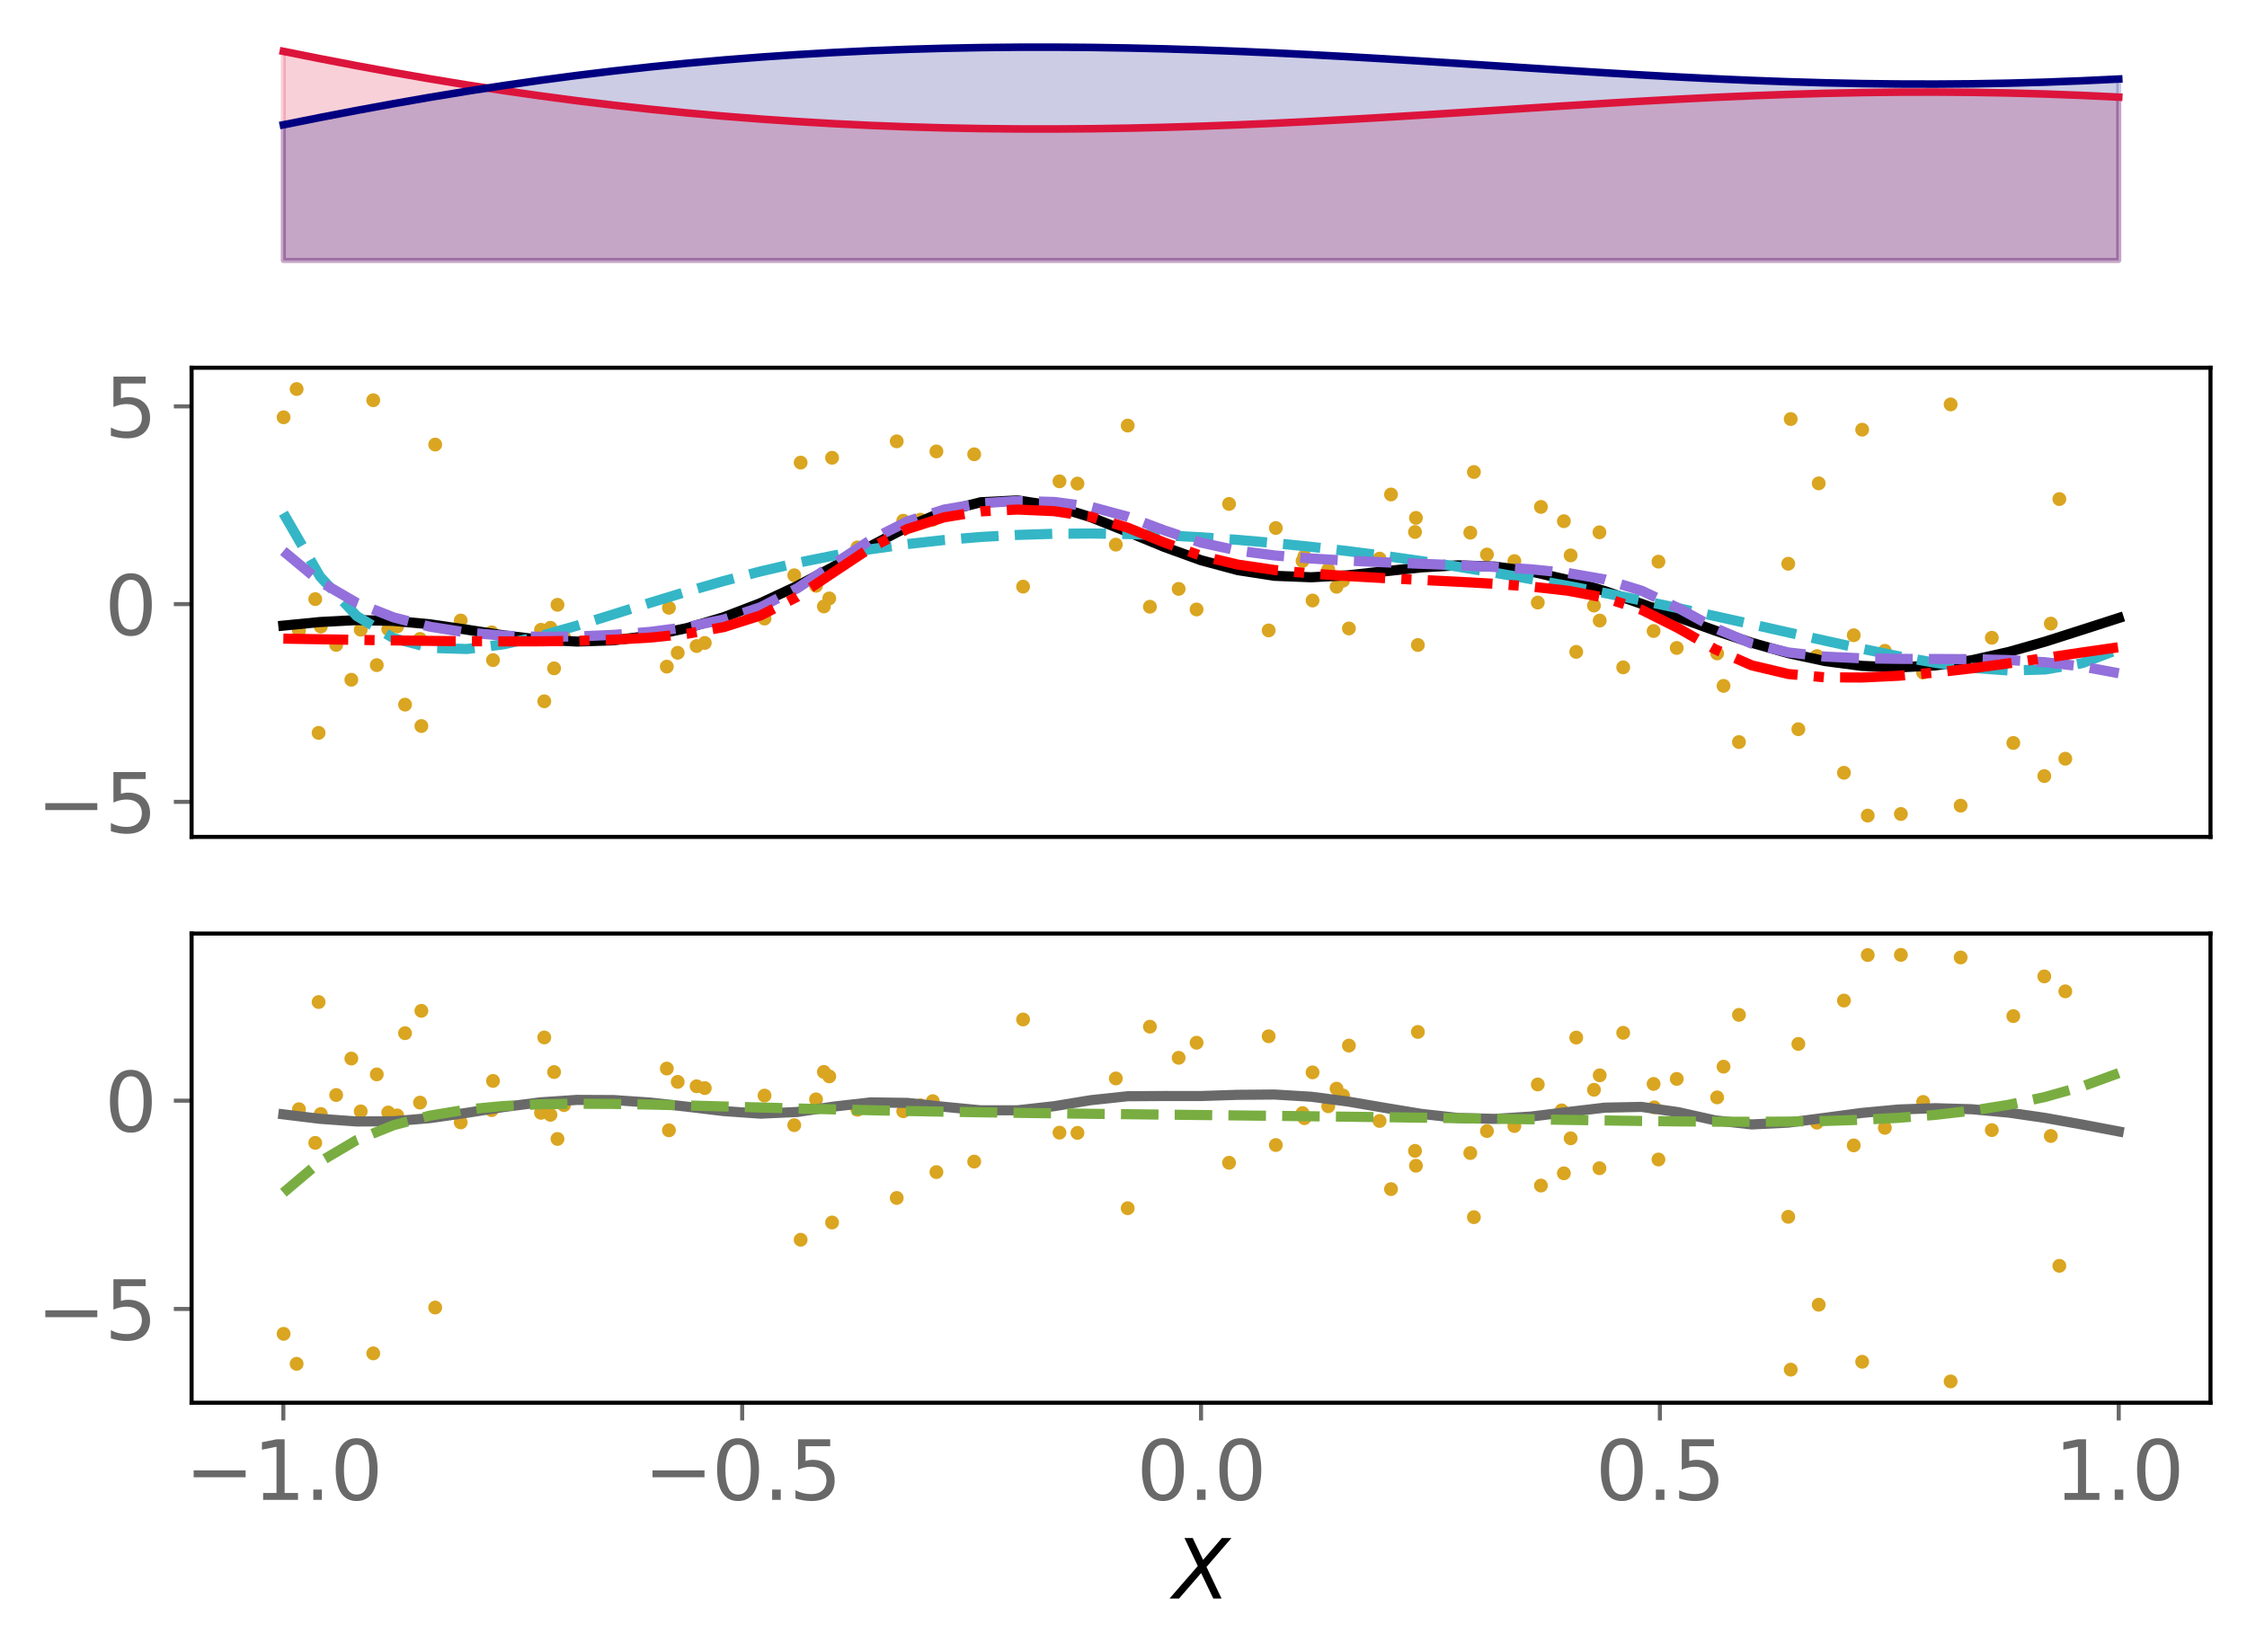 <?xml version="1.0" encoding="utf-8" standalone="no"?>
<!DOCTYPE svg PUBLIC "-//W3C//DTD SVG 1.1//EN"
  "http://www.w3.org/Graphics/SVG/1.1/DTD/svg11.dtd">
<svg xmlns:xlink="http://www.w3.org/1999/xlink" width="443.207pt" height="325.85pt" viewBox="0 0 443.207 325.85" xmlns="http://www.w3.org/2000/svg" version="1.1">
 <defs>
  <style type="text/css">*{stroke-linejoin: round; stroke-linecap: butt}</style>
 </defs>
 <g id="figure_1">
  <g id="patch_1">
   <path d="M 0 325.85 
L 443.207 325.85 
L 443.207 0 
L 0 0 
z
" style="fill: #ffffff"/>
  </g>
  <g id="axes_1">
   <g id="patch_2">
    <path d="M 37.788 53.473 
L 436.007 53.473 
L 436.007 7.2 
L 37.788 7.2 
z
" style="fill: #ffffff"/>
   </g>
   <g id="PolyCollection_1">
    <defs>
     <path id="mcdc6299fed" d="M 55.888 -274.48 
L 55.888 -315.722 
L 63.129 -314.279 
L 70.369 -312.887 
L 77.609 -311.556 
L 84.85 -310.291 
L 92.09 -309.098 
L 99.331 -307.981 
L 106.571 -306.942 
L 113.811 -305.981 
L 121.052 -305.101 
L 128.292 -304.3 
L 135.532 -303.578 
L 142.773 -302.934 
L 150.013 -302.367 
L 157.254 -301.875 
L 164.494 -301.457 
L 171.734 -301.111 
L 178.975 -300.835 
L 186.215 -300.629 
L 193.455 -300.49 
L 200.696 -300.417 
L 207.936 -300.407 
L 215.176 -300.459 
L 222.417 -300.57 
L 229.657 -300.737 
L 236.898 -300.957 
L 244.138 -301.226 
L 251.378 -301.541 
L 258.619 -301.896 
L 265.859 -302.287 
L 273.099 -302.707 
L 280.34 -303.151 
L 287.58 -303.61 
L 294.82 -304.079 
L 302.061 -304.549 
L 309.301 -305.013 
L 316.541 -305.462 
L 323.782 -305.889 
L 331.022 -306.286 
L 338.263 -306.647 
L 345.503 -306.963 
L 352.743 -307.229 
L 359.984 -307.439 
L 367.224 -307.589 
L 374.464 -307.673 
L 381.705 -307.69 
L 388.945 -307.635 
L 396.185 -307.509 
L 403.426 -307.309 
L 410.666 -307.037 
L 417.907 -306.694 
L 417.907 -274.48 
L 417.907 -274.48 
L 410.666 -274.48 
L 403.426 -274.48 
L 396.185 -274.48 
L 388.945 -274.48 
L 381.705 -274.48 
L 374.464 -274.48 
L 367.224 -274.48 
L 359.984 -274.48 
L 352.743 -274.48 
L 345.503 -274.48 
L 338.263 -274.48 
L 331.022 -274.48 
L 323.782 -274.48 
L 316.541 -274.48 
L 309.301 -274.48 
L 302.061 -274.48 
L 294.82 -274.48 
L 287.58 -274.48 
L 280.34 -274.48 
L 273.099 -274.48 
L 265.859 -274.48 
L 258.619 -274.48 
L 251.378 -274.48 
L 244.138 -274.48 
L 236.898 -274.48 
L 229.657 -274.48 
L 222.417 -274.48 
L 215.176 -274.48 
L 207.936 -274.48 
L 200.696 -274.48 
L 193.455 -274.48 
L 186.215 -274.48 
L 178.975 -274.48 
L 171.734 -274.48 
L 164.494 -274.48 
L 157.254 -274.48 
L 150.013 -274.48 
L 142.773 -274.48 
L 135.532 -274.48 
L 128.292 -274.48 
L 121.052 -274.48 
L 113.811 -274.48 
L 106.571 -274.48 
L 99.331 -274.48 
L 92.09 -274.48 
L 84.85 -274.48 
L 77.609 -274.48 
L 70.369 -274.48 
L 63.129 -274.48 
L 55.888 -274.48 
z
" style="stroke: #dc143c; stroke-opacity: 0.2"/>
    </defs>
    <g clip-path="url(#p3c97f013e6)">
     <use xlink:href="#mcdc6299fed" x="0" y="325.85" style="fill: #dc143c; fill-opacity: 0.2; stroke: #dc143c; stroke-opacity: 0.2"/>
    </g>
   </g>
   <g id="PolyCollection_2">
    <defs>
     <path id="m542c5e9a3f" d="M 55.888 -274.48 
L 55.888 -301.232 
L 63.129 -302.675 
L 70.369 -304.067 
L 77.609 -305.398 
L 84.85 -306.663 
L 92.09 -307.855 
L 99.331 -308.973 
L 106.571 -310.012 
L 113.811 -310.973 
L 121.052 -311.853 
L 128.292 -312.654 
L 135.532 -313.376 
L 142.773 -314.02 
L 150.013 -314.587 
L 157.254 -315.079 
L 164.494 -315.497 
L 171.734 -315.843 
L 178.975 -316.119 
L 186.215 -316.325 
L 193.455 -316.464 
L 200.696 -316.537 
L 207.936 -316.547 
L 215.176 -316.495 
L 222.417 -316.384 
L 229.657 -316.217 
L 236.898 -315.997 
L 244.138 -315.728 
L 251.378 -315.413 
L 258.619 -315.058 
L 265.859 -314.667 
L 273.099 -314.247 
L 280.34 -313.803 
L 287.58 -313.344 
L 294.82 -312.875 
L 302.061 -312.405 
L 309.301 -311.941 
L 316.541 -311.492 
L 323.782 -311.065 
L 331.022 -310.668 
L 338.263 -310.307 
L 345.503 -309.991 
L 352.743 -309.725 
L 359.984 -309.515 
L 367.224 -309.365 
L 374.464 -309.281 
L 381.705 -309.264 
L 388.945 -309.319 
L 396.185 -309.445 
L 403.426 -309.645 
L 410.666 -309.917 
L 417.907 -310.26 
L 417.907 -274.48 
L 417.907 -274.48 
L 410.666 -274.48 
L 403.426 -274.48 
L 396.185 -274.48 
L 388.945 -274.48 
L 381.705 -274.48 
L 374.464 -274.48 
L 367.224 -274.48 
L 359.984 -274.48 
L 352.743 -274.48 
L 345.503 -274.48 
L 338.263 -274.48 
L 331.022 -274.48 
L 323.782 -274.48 
L 316.541 -274.48 
L 309.301 -274.48 
L 302.061 -274.48 
L 294.82 -274.48 
L 287.58 -274.48 
L 280.34 -274.48 
L 273.099 -274.48 
L 265.859 -274.48 
L 258.619 -274.48 
L 251.378 -274.48 
L 244.138 -274.48 
L 236.898 -274.48 
L 229.657 -274.48 
L 222.417 -274.48 
L 215.176 -274.48 
L 207.936 -274.48 
L 200.696 -274.48 
L 193.455 -274.48 
L 186.215 -274.48 
L 178.975 -274.48 
L 171.734 -274.48 
L 164.494 -274.48 
L 157.254 -274.48 
L 150.013 -274.48 
L 142.773 -274.48 
L 135.532 -274.48 
L 128.292 -274.48 
L 121.052 -274.48 
L 113.811 -274.48 
L 106.571 -274.48 
L 99.331 -274.48 
L 92.09 -274.48 
L 84.85 -274.48 
L 77.609 -274.48 
L 70.369 -274.48 
L 63.129 -274.48 
L 55.888 -274.48 
z
" style="stroke: #000080; stroke-opacity: 0.2"/>
    </defs>
    <g clip-path="url(#p3c97f013e6)">
     <use xlink:href="#m542c5e9a3f" x="0" y="325.85" style="fill: #000080; fill-opacity: 0.2; stroke: #000080; stroke-opacity: 0.2"/>
    </g>
   </g>
   <g id="matplotlib.axis_1"/>
   <g id="matplotlib.axis_2"/>
   <g id="line2d_1">
    <path d="M 55.888 10.128 
L 63.129 11.571 
L 70.369 12.963 
L 77.609 14.294 
L 84.85 15.559 
L 92.09 16.752 
L 99.331 17.869 
L 106.571 18.908 
L 113.811 19.869 
L 121.052 20.749 
L 128.292 21.55 
L 135.532 22.272 
L 142.773 22.916 
L 150.013 23.483 
L 157.254 23.975 
L 164.494 24.393 
L 171.734 24.739 
L 178.975 25.015 
L 186.215 25.221 
L 193.455 25.36 
L 200.696 25.433 
L 207.936 25.443 
L 215.176 25.391 
L 222.417 25.28 
L 229.657 25.113 
L 236.898 24.893 
L 244.138 24.624 
L 251.378 24.309 
L 258.619 23.954 
L 265.859 23.563 
L 273.099 23.143 
L 280.34 22.699 
L 287.58 22.24 
L 294.82 21.771 
L 302.061 21.301 
L 309.301 20.837 
L 316.541 20.388 
L 323.782 19.961 
L 331.022 19.564 
L 338.263 19.203 
L 345.503 18.887 
L 352.743 18.621 
L 359.984 18.411 
L 367.224 18.261 
L 374.464 18.177 
L 381.705 18.16 
L 388.945 18.215 
L 396.185 18.341 
L 403.426 18.541 
L 410.666 18.813 
L 417.907 19.156 
" clip-path="url(#p3c97f013e6)" style="fill: none; stroke: #dc143c; stroke-width: 1.5; stroke-linecap: square"/>
   </g>
   <g id="line2d_2">
    <path d="M 55.888 24.618 
L 63.129 23.175 
L 70.369 21.783 
L 77.609 20.452 
L 84.85 19.187 
L 92.09 17.995 
L 99.331 16.877 
L 106.571 15.838 
L 113.811 14.877 
L 121.052 13.997 
L 128.292 13.196 
L 135.532 12.474 
L 142.773 11.83 
L 150.013 11.263 
L 157.254 10.771 
L 164.494 10.353 
L 171.734 10.007 
L 178.975 9.731 
L 186.215 9.525 
L 193.455 9.386 
L 200.696 9.313 
L 207.936 9.303 
L 215.176 9.355 
L 222.417 9.466 
L 229.657 9.633 
L 236.898 9.853 
L 244.138 10.122 
L 251.378 10.437 
L 258.619 10.792 
L 265.859 11.183 
L 273.099 11.603 
L 280.34 12.047 
L 287.58 12.506 
L 294.82 12.975 
L 302.061 13.445 
L 309.301 13.909 
L 316.541 14.358 
L 323.782 14.785 
L 331.022 15.182 
L 338.263 15.543 
L 345.503 15.859 
L 352.743 16.125 
L 359.984 16.335 
L 367.224 16.485 
L 374.464 16.569 
L 381.705 16.586 
L 388.945 16.531 
L 396.185 16.405 
L 403.426 16.205 
L 410.666 15.933 
L 417.907 15.59 
" clip-path="url(#p3c97f013e6)" style="fill: none; stroke: #000080; stroke-width: 1.5; stroke-linecap: square"/>
   </g>
  </g>
  <g id="axes_2">
   <g id="patch_3">
    <path d="M 37.788 165.076 
L 436.007 165.076 
L 436.007 72.531 
L 37.788 72.531 
z
" style="fill: #ffffff"/>
   </g>
   <g id="PathCollection_1">
    <defs>
     <path id="mf9b97e8f94" d="M 0 0.866 
C 0.23 0.866 0.45 0.775 0.612 0.612 
C 0.775 0.45 0.866 0.23 0.866 0 
C 0.866 -0.23 0.775 -0.45 0.612 -0.612 
C 0.45 -0.775 0.23 -0.866 0 -0.866 
C -0.23 -0.866 -0.45 -0.775 -0.612 -0.612 
C -0.775 -0.45 -0.866 -0.23 -0.866 0 
C -0.866 0.23 -0.775 0.45 -0.612 0.612 
C -0.45 0.775 -0.23 0.866 0 0.866 
z
" style="stroke: #daa520"/>
    </defs>
    <g clip-path="url(#pc9b7bc683c)">
     <use xlink:href="#mf9b97e8f94" x="139.018" y="126.814" style="fill: #daa520; stroke: #daa520"/>
     <use xlink:href="#mf9b97e8f94" x="386.724" y="158.911" style="fill: #daa520; stroke: #daa520"/>
     <use xlink:href="#mf9b97e8f94" x="108.574" y="123.827" style="fill: #daa520; stroke: #daa520"/>
     <use xlink:href="#mf9b97e8f94" x="358.732" y="95.337" style="fill: #daa520; stroke: #daa520"/>
     <use xlink:href="#mf9b97e8f94" x="397.114" y="146.542" style="fill: #daa520; stroke: #daa520"/>
     <use xlink:href="#mf9b97e8f94" x="371.777" y="128.367" style="fill: #daa520; stroke: #daa520"/>
     <use xlink:href="#mf9b97e8f94" x="343" y="146.364" style="fill: #daa520; stroke: #daa520"/>
     <use xlink:href="#mf9b97e8f94" x="106.704" y="124.222" style="fill: #daa520; stroke: #daa520"/>
     <use xlink:href="#mf9b97e8f94" x="208.976" y="94.94" style="fill: #daa520; stroke: #daa520"/>
     <use xlink:href="#mf9b97e8f94" x="201.797" y="115.709" style="fill: #daa520; stroke: #daa520"/>
     <use xlink:href="#mf9b97e8f94" x="109.96" y="119.293" style="fill: #daa520; stroke: #daa520"/>
     <use xlink:href="#mf9b97e8f94" x="339.956" y="135.283" style="fill: #daa520; stroke: #daa520"/>
     <use xlink:href="#mf9b97e8f94" x="55.938" y="82.306" style="fill: #daa520; stroke: #daa520"/>
     <use xlink:href="#mf9b97e8f94" x="212.523" y="95.383" style="fill: #daa520; stroke: #daa520"/>
     <use xlink:href="#mf9b97e8f94" x="403.224" y="153.075" style="fill: #daa520; stroke: #daa520"/>
     <use xlink:href="#mf9b97e8f94" x="164.119" y="90.293" style="fill: #daa520; stroke: #daa520"/>
     <use xlink:href="#mf9b97e8f94" x="279.102" y="104.928" style="fill: #daa520; stroke: #daa520"/>
     <use xlink:href="#mf9b97e8f94" x="111.24" y="125.606" style="fill: #daa520; stroke: #daa520"/>
     <use xlink:href="#mf9b97e8f94" x="181.559" y="102.499" style="fill: #daa520; stroke: #daa520"/>
     <use xlink:href="#mf9b97e8f94" x="309.801" y="109.545" style="fill: #daa520; stroke: #daa520"/>
     <use xlink:href="#mf9b97e8f94" x="293.293" y="109.373" style="fill: #daa520; stroke: #daa520"/>
     <use xlink:href="#mf9b97e8f94" x="303.938" y="99.983" style="fill: #daa520; stroke: #daa520"/>
     <use xlink:href="#mf9b97e8f94" x="274.364" y="97.532" style="fill: #daa520; stroke: #daa520"/>
     <use xlink:href="#mf9b97e8f94" x="76.575" y="124.085" style="fill: #daa520; stroke: #daa520"/>
     <use xlink:href="#mf9b97e8f94" x="85.842" y="87.686" style="fill: #daa520; stroke: #daa520"/>
     <use xlink:href="#mf9b97e8f94" x="353.209" y="82.655" style="fill: #daa520; stroke: #daa520"/>
     <use xlink:href="#mf9b97e8f94" x="226.817" y="119.676" style="fill: #daa520; stroke: #daa520"/>
     <use xlink:href="#mf9b97e8f94" x="63.279" y="123.591" style="fill: #daa520; stroke: #daa520"/>
     <use xlink:href="#mf9b97e8f94" x="242.425" y="99.397" style="fill: #daa520; stroke: #daa520"/>
     <use xlink:href="#mf9b97e8f94" x="58.51" y="76.737" style="fill: #daa520; stroke: #daa520"/>
     <use xlink:href="#mf9b97e8f94" x="327.119" y="110.78" style="fill: #daa520; stroke: #daa520"/>
     <use xlink:href="#mf9b97e8f94" x="79.893" y="138.983" style="fill: #daa520; stroke: #daa520"/>
     <use xlink:href="#mf9b97e8f94" x="156.663" y="113.468" style="fill: #daa520; stroke: #daa520"/>
     <use xlink:href="#mf9b97e8f94" x="62.182" y="118.172" style="fill: #daa520; stroke: #daa520"/>
     <use xlink:href="#mf9b97e8f94" x="162.503" y="119.62" style="fill: #daa520; stroke: #daa520"/>
     <use xlink:href="#mf9b97e8f94" x="367.305" y="84.75" style="fill: #daa520; stroke: #daa520"/>
     <use xlink:href="#mf9b97e8f94" x="176.874" y="87.05" style="fill: #daa520; stroke: #daa520"/>
     <use xlink:href="#mf9b97e8f94" x="258.892" y="118.445" style="fill: #daa520; stroke: #daa520"/>
     <use xlink:href="#mf9b97e8f94" x="314.4" y="119.443" style="fill: #daa520; stroke: #daa520"/>
     <use xlink:href="#mf9b97e8f94" x="266.063" y="123.956" style="fill: #daa520; stroke: #daa520"/>
     <use xlink:href="#mf9b97e8f94" x="298.703" y="110.672" style="fill: #daa520; stroke: #daa520"/>
     <use xlink:href="#mf9b97e8f94" x="58.968" y="124.417" style="fill: #daa520; stroke: #daa520"/>
     <use xlink:href="#mf9b97e8f94" x="290.718" y="93.099" style="fill: #daa520; stroke: #daa520"/>
     <use xlink:href="#mf9b97e8f94" x="384.75" y="79.767" style="fill: #daa520; stroke: #daa520"/>
     <use xlink:href="#mf9b97e8f94" x="320.166" y="131.63" style="fill: #daa520; stroke: #daa520"/>
     <use xlink:href="#mf9b97e8f94" x="315.533" y="122.402" style="fill: #daa520; stroke: #daa520"/>
     <use xlink:href="#mf9b97e8f94" x="137.404" y="127.43" style="fill: #daa520; stroke: #daa520"/>
     <use xlink:href="#mf9b97e8f94" x="406.196" y="98.437" style="fill: #daa520; stroke: #daa520"/>
     <use xlink:href="#mf9b97e8f94" x="264.905" y="114.54" style="fill: #daa520; stroke: #daa520"/>
     <use xlink:href="#mf9b97e8f94" x="62.843" y="144.554" style="fill: #daa520; stroke: #daa520"/>
     <use xlink:href="#mf9b97e8f94" x="222.434" y="83.94" style="fill: #daa520; stroke: #daa520"/>
     <use xlink:href="#mf9b97e8f94" x="232.481" y="116.156" style="fill: #daa520; stroke: #daa520"/>
     <use xlink:href="#mf9b97e8f94" x="407.37" y="149.654" style="fill: #daa520; stroke: #daa520"/>
     <use xlink:href="#mf9b97e8f94" x="368.401" y="160.87" style="fill: #daa520; stroke: #daa520"/>
     <use xlink:href="#mf9b97e8f94" x="157.924" y="91.245" style="fill: #daa520; stroke: #daa520"/>
     <use xlink:href="#mf9b97e8f94" x="183.985" y="102.518" style="fill: #daa520; stroke: #daa520"/>
     <use xlink:href="#mf9b97e8f94" x="169.128" y="107.969" style="fill: #daa520; stroke: #daa520"/>
     <use xlink:href="#mf9b97e8f94" x="71.147" y="124.213" style="fill: #daa520; stroke: #daa520"/>
     <use xlink:href="#mf9b97e8f94" x="163.568" y="118.035" style="fill: #daa520; stroke: #daa520"/>
     <use xlink:href="#mf9b97e8f94" x="279.286" y="102.15" style="fill: #daa520; stroke: #daa520"/>
     <use xlink:href="#mf9b97e8f94" x="326.297" y="120.139" style="fill: #daa520; stroke: #daa520"/>
     <use xlink:href="#mf9b97e8f94" x="236.016" y="120.21" style="fill: #daa520; stroke: #daa520"/>
     <use xlink:href="#mf9b97e8f94" x="90.874" y="122.391" style="fill: #daa520; stroke: #daa520"/>
     <use xlink:href="#mf9b97e8f94" x="251.65" y="104.15" style="fill: #daa520; stroke: #daa520"/>
     <use xlink:href="#mf9b97e8f94" x="131.941" y="119.881" style="fill: #daa520; stroke: #daa520"/>
     <use xlink:href="#mf9b97e8f94" x="66.309" y="127.2" style="fill: #daa520; stroke: #daa520"/>
     <use xlink:href="#mf9b97e8f94" x="184.705" y="89.039" style="fill: #daa520; stroke: #daa520"/>
     <use xlink:href="#mf9b97e8f94" x="308.463" y="102.801" style="fill: #daa520; stroke: #daa520"/>
     <use xlink:href="#mf9b97e8f94" x="261.992" y="112.327" style="fill: #daa520; stroke: #daa520"/>
     <use xlink:href="#mf9b97e8f94" x="354.716" y="143.833" style="fill: #daa520; stroke: #daa520"/>
     <use xlink:href="#mf9b97e8f94" x="256.918" y="110.656" style="fill: #daa520; stroke: #daa520"/>
     <use xlink:href="#mf9b97e8f94" x="107.354" y="138.326" style="fill: #daa520; stroke: #daa520"/>
     <use xlink:href="#mf9b97e8f94" x="69.298" y="134.074" style="fill: #daa520; stroke: #daa520"/>
     <use xlink:href="#mf9b97e8f94" x="290.004" y="105.066" style="fill: #daa520; stroke: #daa520"/>
     <use xlink:href="#mf9b97e8f94" x="160.955" y="115.545" style="fill: #daa520; stroke: #daa520"/>
     <use xlink:href="#mf9b97e8f94" x="272.114" y="110.18" style="fill: #daa520; stroke: #daa520"/>
     <use xlink:href="#mf9b97e8f94" x="363.703" y="152.423" style="fill: #daa520; stroke: #daa520"/>
     <use xlink:href="#mf9b97e8f94" x="308.026" y="114.532" style="fill: #daa520; stroke: #daa520"/>
     <use xlink:href="#mf9b97e8f94" x="178.155" y="102.707" style="fill: #daa520; stroke: #daa520"/>
     <use xlink:href="#mf9b97e8f94" x="365.638" y="125.296" style="fill: #daa520; stroke: #daa520"/>
     <use xlink:href="#mf9b97e8f94" x="310.902" y="128.577" style="fill: #daa520; stroke: #daa520"/>
     <use xlink:href="#mf9b97e8f94" x="279.667" y="127.224" style="fill: #daa520; stroke: #daa520"/>
     <use xlink:href="#mf9b97e8f94" x="303.32" y="118.851" style="fill: #daa520; stroke: #daa520"/>
     <use xlink:href="#mf9b97e8f94" x="82.845" y="126.019" style="fill: #daa520; stroke: #daa520"/>
     <use xlink:href="#mf9b97e8f94" x="250.235" y="124.345" style="fill: #daa520; stroke: #daa520"/>
     <use xlink:href="#mf9b97e8f94" x="379.322" y="132.656" style="fill: #daa520; stroke: #daa520"/>
     <use xlink:href="#mf9b97e8f94" x="263.627" y="115.739" style="fill: #daa520; stroke: #daa520"/>
     <use xlink:href="#mf9b97e8f94" x="78.344" y="123.561" style="fill: #daa520; stroke: #daa520"/>
     <use xlink:href="#mf9b97e8f94" x="392.871" y="125.796" style="fill: #daa520; stroke: #daa520"/>
     <use xlink:href="#mf9b97e8f94" x="192.154" y="89.606" style="fill: #daa520; stroke: #daa520"/>
     <use xlink:href="#mf9b97e8f94" x="150.801" y="122.015" style="fill: #daa520; stroke: #daa520"/>
     <use xlink:href="#mf9b97e8f94" x="96.984" y="124.731" style="fill: #daa520; stroke: #daa520"/>
     <use xlink:href="#mf9b97e8f94" x="109.29" y="131.828" style="fill: #daa520; stroke: #daa520"/>
     <use xlink:href="#mf9b97e8f94" x="220.092" y="107.425" style="fill: #daa520; stroke: #daa520"/>
     <use xlink:href="#mf9b97e8f94" x="257.283" y="109.736" style="fill: #daa520; stroke: #daa520"/>
     <use xlink:href="#mf9b97e8f94" x="73.622" y="78.941" style="fill: #daa520; stroke: #daa520"/>
     <use xlink:href="#mf9b97e8f94" x="330.729" y="127.805" style="fill: #daa520; stroke: #daa520"/>
     <use xlink:href="#mf9b97e8f94" x="131.526" y="131.486" style="fill: #daa520; stroke: #daa520"/>
     <use xlink:href="#mf9b97e8f94" x="374.938" y="160.555" style="fill: #daa520; stroke: #daa520"/>
     <use xlink:href="#mf9b97e8f94" x="133.674" y="128.76" style="fill: #daa520; stroke: #daa520"/>
     <use xlink:href="#mf9b97e8f94" x="404.508" y="123.004" style="fill: #daa520; stroke: #daa520"/>
     <use xlink:href="#mf9b97e8f94" x="352.721" y="111.195" style="fill: #daa520; stroke: #daa520"/>
     <use xlink:href="#mf9b97e8f94" x="83.115" y="143.207" style="fill: #daa520; stroke: #daa520"/>
     <use xlink:href="#mf9b97e8f94" x="315.482" y="104.994" style="fill: #daa520; stroke: #daa520"/>
     <use xlink:href="#mf9b97e8f94" x="74.317" y="131.189" style="fill: #daa520; stroke: #daa520"/>
     <use xlink:href="#mf9b97e8f94" x="358.38" y="129.401" style="fill: #daa520; stroke: #daa520"/>
     <use xlink:href="#mf9b97e8f94" x="97.243" y="130.202" style="fill: #daa520; stroke: #daa520"/>
     <use xlink:href="#mf9b97e8f94" x="338.697" y="128.887" style="fill: #daa520; stroke: #daa520"/>
     <use xlink:href="#mf9b97e8f94" x="326.16" y="124.462" style="fill: #daa520; stroke: #daa520"/>
    </g>
   </g>
   <g id="matplotlib.axis_3"/>
   <g id="matplotlib.axis_4">
    <g id="ytick_1">
     <g id="line2d_3">
      <defs>
       <path id="ma2a770d7d8" d="M 0 0 
L -3.5 0 
" style="stroke: #696969; stroke-width: 0.8"/>
      </defs>
      <g>
       <use xlink:href="#ma2a770d7d8" x="37.788" y="158.157" style="fill: #696969; stroke: #696969; stroke-width: 0.8"/>
      </g>
     </g>
     <g id="text_1">
      <!-- −5 -->
      <g style="fill: #696969" transform="translate(7.2 164.236) scale(0.16 -0.16)">
       <defs>
        <path id="DejaVuSans-2212" d="M 678 2272 
L 4684 2272 
L 4684 1741 
L 678 1741 
L 678 2272 
z
" transform="scale(0.016)"/>
        <path id="DejaVuSans-35" d="M 691 4666 
L 3169 4666 
L 3169 4134 
L 1269 4134 
L 1269 2991 
Q 1406 3038 1543 3061 
Q 1681 3084 1819 3084 
Q 2600 3084 3056 2656 
Q 3513 2228 3513 1497 
Q 3513 744 3044 326 
Q 2575 -91 1722 -91 
Q 1428 -91 1123 -41 
Q 819 9 494 109 
L 494 744 
Q 775 591 1075 516 
Q 1375 441 1709 441 
Q 2250 441 2565 725 
Q 2881 1009 2881 1497 
Q 2881 1984 2565 2268 
Q 2250 2553 1709 2553 
Q 1456 2553 1204 2497 
Q 953 2441 691 2322 
L 691 4666 
z
" transform="scale(0.016)"/>
       </defs>
       <use xlink:href="#DejaVuSans-2212"/>
       <use xlink:href="#DejaVuSans-35" x="83.789"/>
      </g>
     </g>
    </g>
    <g id="ytick_2">
     <g id="line2d_4">
      <g>
       <use xlink:href="#ma2a770d7d8" x="37.788" y="119.154" style="fill: #696969; stroke: #696969; stroke-width: 0.8"/>
      </g>
     </g>
     <g id="text_2">
      <!-- 0 -->
      <g style="fill: #696969" transform="translate(20.608 125.232) scale(0.16 -0.16)">
       <defs>
        <path id="DejaVuSans-30" d="M 2034 4250 
Q 1547 4250 1301 3770 
Q 1056 3291 1056 2328 
Q 1056 1369 1301 889 
Q 1547 409 2034 409 
Q 2525 409 2770 889 
Q 3016 1369 3016 2328 
Q 3016 3291 2770 3770 
Q 2525 4250 2034 4250 
z
M 2034 4750 
Q 2819 4750 3233 4129 
Q 3647 3509 3647 2328 
Q 3647 1150 3233 529 
Q 2819 -91 2034 -91 
Q 1250 -91 836 529 
Q 422 1150 422 2328 
Q 422 3509 836 4129 
Q 1250 4750 2034 4750 
z
" transform="scale(0.016)"/>
       </defs>
       <use xlink:href="#DejaVuSans-30"/>
      </g>
     </g>
    </g>
    <g id="ytick_3">
     <g id="line2d_5">
      <g>
       <use xlink:href="#ma2a770d7d8" x="37.788" y="80.151" style="fill: #696969; stroke: #696969; stroke-width: 0.8"/>
      </g>
     </g>
     <g id="text_3">
      <!-- 5 -->
      <g style="fill: #696969" transform="translate(20.608 86.229) scale(0.16 -0.16)">
       <use xlink:href="#DejaVuSans-35"/>
      </g>
     </g>
    </g>
   </g>
   <g id="line2d_6">
    <path d="M 55.888 123.4 
L 63.129 122.689 
L 70.369 122.312 
L 77.609 122.458 
L 84.85 123.145 
L 92.09 124.199 
L 99.331 125.318 
L 106.571 126.179 
L 113.811 126.542 
L 121.052 126.289 
L 128.292 125.398 
L 135.532 123.88 
L 142.773 121.736 
L 150.013 118.96 
L 157.254 115.582 
L 164.494 111.738 
L 171.734 107.709 
L 178.975 103.924 
L 186.215 100.889 
L 193.455 99.06 
L 200.696 98.701 
L 207.936 99.791 
L 215.176 102.023 
L 222.417 104.899 
L 229.657 107.88 
L 236.898 110.503 
L 244.138 112.453 
L 251.378 113.573 
L 258.619 113.862 
L 265.859 113.472 
L 273.099 112.695 
L 280.34 111.913 
L 287.58 111.506 
L 294.82 111.745 
L 302.061 112.731 
L 309.301 114.401 
L 316.541 116.588 
L 323.782 119.098 
L 331.022 121.746 
L 338.263 124.361 
L 345.503 126.778 
L 352.743 128.835 
L 359.984 130.391 
L 367.224 131.342 
L 374.464 131.634 
L 381.705 131.253 
L 388.945 130.22 
L 396.185 128.606 
L 403.426 126.546 
L 410.666 124.233 
L 417.907 121.897 
" clip-path="url(#pc9b7bc683c)" style="fill: none; stroke: #000000; stroke-width: 2; stroke-linecap: square"/>
   </g>
   <g id="line2d_7">
    <path d="M 55.888 101.223 
L 63.129 113.718 
L 70.369 121.509 
L 77.609 125.873 
L 84.85 127.79 
L 92.09 128.009 
L 99.331 127.091 
L 106.571 125.453 
L 113.811 123.403 
L 121.052 121.16 
L 128.292 118.88 
L 135.532 116.668 
L 142.773 114.596 
L 150.013 112.706 
L 157.254 111.026 
L 164.494 109.567 
L 171.734 108.331 
L 178.975 107.315 
L 186.215 106.513 
L 193.455 105.914 
L 200.696 105.509 
L 207.936 105.284 
L 215.176 105.23 
L 222.417 105.333 
L 229.657 105.584 
L 236.898 105.971 
L 244.138 106.485 
L 251.378 107.118 
L 258.619 107.86 
L 265.859 108.704 
L 273.099 109.644 
L 280.34 110.672 
L 287.58 111.784 
L 294.82 112.974 
L 302.061 114.239 
L 309.301 115.573 
L 316.541 116.973 
L 323.782 118.435 
L 331.022 119.953 
L 338.263 121.52 
L 345.503 123.125 
L 352.743 124.751 
L 359.984 126.374 
L 367.224 127.955 
L 374.464 129.436 
L 381.705 130.735 
L 388.945 131.73 
L 396.185 132.249 
L 403.426 132.053 
L 410.666 130.809 
L 417.907 128.069 
" clip-path="url(#pc9b7bc683c)" style="fill: none; stroke-dasharray: 7.4,3.2; stroke-dashoffset: 0; stroke: #34b6c6; stroke-width: 2"/>
   </g>
   <g id="line2d_8">
    <path d="M 55.888 108.689 
L 63.129 114.716 
L 70.369 118.919 
L 77.609 121.769 
L 84.85 123.627 
L 92.09 124.763 
L 99.331 125.376 
L 106.571 125.606 
L 113.811 125.54 
L 121.052 125.217 
L 128.292 124.626 
L 135.532 123.681 
L 142.773 122.182 
L 150.013 119.767 
L 157.254 116.043 
L 164.494 111.236 
L 171.734 106.498 
L 178.975 102.837 
L 186.215 100.508 
L 193.455 99.268 
L 200.696 98.809 
L 207.936 99.008 
L 215.176 99.964 
L 222.417 101.908 
L 229.657 104.612 
L 236.898 107.028 
L 244.138 108.602 
L 251.378 109.553 
L 258.619 110.163 
L 265.859 110.588 
L 273.099 110.916 
L 280.34 111.202 
L 287.58 111.489 
L 294.82 111.828 
L 302.061 112.294 
L 309.301 113.026 
L 316.541 114.289 
L 323.782 116.503 
L 331.022 119.928 
L 338.263 123.87 
L 345.503 126.948 
L 352.743 128.69 
L 359.984 129.51 
L 367.224 129.849 
L 374.464 129.957 
L 381.705 129.976 
L 388.945 130.016 
L 396.185 130.189 
L 403.426 130.622 
L 410.666 131.448 
L 417.907 132.796 
" clip-path="url(#pc9b7bc683c)" style="fill: none; stroke-dasharray: 7.4,3.2; stroke-dashoffset: 0; stroke: #9370db; stroke-width: 2"/>
   </g>
   <g id="line2d_9">
    <path d="M 55.888 125.963 
L 63.129 126.09 
L 70.369 126.209 
L 77.609 126.317 
L 84.85 126.409 
L 92.09 126.478 
L 99.331 126.512 
L 106.571 126.495 
L 113.811 126.398 
L 121.052 126.178 
L 128.292 125.759 
L 135.532 125.008 
L 142.773 123.688 
L 150.013 121.395 
L 157.254 117.701 
L 164.494 112.842 
L 171.734 108.034 
L 178.975 104.342 
L 186.215 102.039 
L 193.455 100.868 
L 200.696 100.506 
L 207.936 100.824 
L 215.176 101.931 
L 222.417 104.072 
L 229.657 107.008 
L 236.898 109.633 
L 244.138 111.361 
L 251.378 112.426 
L 258.619 113.126 
L 265.859 113.631 
L 273.099 114.033 
L 280.34 114.388 
L 287.58 114.746 
L 294.82 115.157 
L 302.061 115.702 
L 309.301 116.522 
L 316.541 117.897 
L 323.782 120.266 
L 331.022 123.897 
L 338.263 128.044 
L 345.503 131.232 
L 352.743 132.946 
L 359.984 133.602 
L 367.224 133.639 
L 374.464 133.29 
L 381.705 132.663 
L 388.945 131.826 
L 396.185 130.841 
L 403.426 129.777 
L 410.666 128.698 
L 417.907 127.662 
" clip-path="url(#pc9b7bc683c)" style="fill: none; stroke-dasharray: 12.8,3.2,2,3.2; stroke-dashoffset: 0; stroke: #ff0000; stroke-width: 2"/>
   </g>
   <g id="patch_4">
    <path d="M 37.788 165.076 
L 37.788 72.531 
" style="fill: none; stroke: #000000; stroke-width: 0.8; stroke-linejoin: miter; stroke-linecap: square"/>
   </g>
   <g id="patch_5">
    <path d="M 436.007 165.076 
L 436.007 72.531 
" style="fill: none; stroke: #000000; stroke-width: 0.8; stroke-linejoin: miter; stroke-linecap: square"/>
   </g>
   <g id="patch_6">
    <path d="M 37.788 165.076 
L 436.007 165.076 
" style="fill: none; stroke: #000000; stroke-width: 0.8; stroke-linejoin: miter; stroke-linecap: square"/>
   </g>
   <g id="patch_7">
    <path d="M 37.788 72.531 
L 436.007 72.531 
" style="fill: none; stroke: #000000; stroke-width: 0.8; stroke-linejoin: miter; stroke-linecap: square"/>
   </g>
  </g>
  <g id="axes_3">
   <g id="patch_8">
    <path d="M 37.788 276.68 
L 436.007 276.68 
L 436.007 184.134 
L 37.788 184.134 
z
" style="fill: #ffffff"/>
   </g>
   <g id="PathCollection_2">
    <g clip-path="url(#p4d903cd160)">
     <use xlink:href="#mf9b97e8f94" x="139.018" y="214.622" style="fill: #daa520; stroke: #daa520"/>
     <use xlink:href="#mf9b97e8f94" x="386.724" y="188.856" style="fill: #daa520; stroke: #daa520"/>
     <use xlink:href="#mf9b97e8f94" x="108.574" y="219.89" style="fill: #daa520; stroke: #daa520"/>
     <use xlink:href="#mf9b97e8f94" x="358.732" y="257.344" style="fill: #daa520; stroke: #daa520"/>
     <use xlink:href="#mf9b97e8f94" x="397.114" y="200.417" style="fill: #daa520; stroke: #daa520"/>
     <use xlink:href="#mf9b97e8f94" x="371.777" y="222.459" style="fill: #daa520; stroke: #daa520"/>
     <use xlink:href="#mf9b97e8f94" x="343" y="200.175" style="fill: #daa520; stroke: #daa520"/>
     <use xlink:href="#mf9b97e8f94" x="106.704" y="219.491" style="fill: #daa520; stroke: #daa520"/>
     <use xlink:href="#mf9b97e8f94" x="208.976" y="223.407" style="fill: #daa520; stroke: #daa520"/>
     <use xlink:href="#mf9b97e8f94" x="201.797" y="201.087" style="fill: #daa520; stroke: #daa520"/>
     <use xlink:href="#mf9b97e8f94" x="109.96" y="224.649" style="fill: #daa520; stroke: #daa520"/>
     <use xlink:href="#mf9b97e8f94" x="339.956" y="210.393" style="fill: #daa520; stroke: #daa520"/>
     <use xlink:href="#mf9b97e8f94" x="55.938" y="263.089" style="fill: #daa520; stroke: #daa520"/>
     <use xlink:href="#mf9b97e8f94" x="212.523" y="223.455" style="fill: #daa520; stroke: #daa520"/>
     <use xlink:href="#mf9b97e8f94" x="403.224" y="192.586" style="fill: #daa520; stroke: #daa520"/>
     <use xlink:href="#mf9b97e8f94" x="164.119" y="241.128" style="fill: #daa520; stroke: #daa520"/>
     <use xlink:href="#mf9b97e8f94" x="279.102" y="227.001" style="fill: #daa520; stroke: #daa520"/>
     <use xlink:href="#mf9b97e8f94" x="111.24" y="217.98" style="fill: #daa520; stroke: #daa520"/>
     <use xlink:href="#mf9b97e8f94" x="181.559" y="218.012" style="fill: #daa520; stroke: #daa520"/>
     <use xlink:href="#mf9b97e8f94" x="309.801" y="224.525" style="fill: #daa520; stroke: #daa520"/>
     <use xlink:href="#mf9b97e8f94" x="293.293" y="223.091" style="fill: #daa520; stroke: #daa520"/>
     <use xlink:href="#mf9b97e8f94" x="303.938" y="233.844" style="fill: #daa520; stroke: #daa520"/>
     <use xlink:href="#mf9b97e8f94" x="274.364" y="234.547" style="fill: #daa520; stroke: #daa520"/>
     <use xlink:href="#mf9b97e8f94" x="76.575" y="219.433" style="fill: #daa520; stroke: #daa520"/>
     <use xlink:href="#mf9b97e8f94" x="85.842" y="257.902" style="fill: #daa520; stroke: #daa520"/>
     <use xlink:href="#mf9b97e8f94" x="353.209" y="270.148" style="fill: #daa520; stroke: #daa520"/>
     <use xlink:href="#mf9b97e8f94" x="226.817" y="202.506" style="fill: #daa520; stroke: #daa520"/>
     <use xlink:href="#mf9b97e8f94" x="63.279" y="219.732" style="fill: #daa520; stroke: #daa520"/>
     <use xlink:href="#mf9b97e8f94" x="242.425" y="229.348" style="fill: #daa520; stroke: #daa520"/>
     <use xlink:href="#mf9b97e8f94" x="58.51" y="269.003" style="fill: #daa520; stroke: #daa520"/>
     <use xlink:href="#mf9b97e8f94" x="327.119" y="228.702" style="fill: #daa520; stroke: #daa520"/>
     <use xlink:href="#mf9b97e8f94" x="79.893" y="203.787" style="fill: #daa520; stroke: #daa520"/>
     <use xlink:href="#mf9b97e8f94" x="156.663" y="221.931" style="fill: #daa520; stroke: #daa520"/>
     <use xlink:href="#mf9b97e8f94" x="62.182" y="225.422" style="fill: #daa520; stroke: #daa520"/>
     <use xlink:href="#mf9b97e8f94" x="162.503" y="211.424" style="fill: #daa520; stroke: #daa520"/>
     <use xlink:href="#mf9b97e8f94" x="367.305" y="268.598" style="fill: #daa520; stroke: #daa520"/>
     <use xlink:href="#mf9b97e8f94" x="176.874" y="236.29" style="fill: #daa520; stroke: #daa520"/>
     <use xlink:href="#mf9b97e8f94" x="258.892" y="211.518" style="fill: #daa520; stroke: #daa520"/>
     <use xlink:href="#mf9b97e8f94" x="314.4" y="214.955" style="fill: #daa520; stroke: #daa520"/>
     <use xlink:href="#mf9b97e8f94" x="266.063" y="206.235" style="fill: #daa520; stroke: #daa520"/>
     <use xlink:href="#mf9b97e8f94" x="298.703" y="222.105" style="fill: #daa520; stroke: #daa520"/>
     <use xlink:href="#mf9b97e8f94" x="58.968" y="218.784" style="fill: #daa520; stroke: #daa520"/>
     <use xlink:href="#mf9b97e8f94" x="290.718" y="240.077" style="fill: #daa520; stroke: #daa520"/>
     <use xlink:href="#mf9b97e8f94" x="384.75" y="272.473" style="fill: #daa520; stroke: #daa520"/>
     <use xlink:href="#mf9b97e8f94" x="320.166" y="203.718" style="fill: #daa520; stroke: #daa520"/>
     <use xlink:href="#mf9b97e8f94" x="315.533" y="212.099" style="fill: #daa520; stroke: #daa520"/>
     <use xlink:href="#mf9b97e8f94" x="137.404" y="214.258" style="fill: #daa520; stroke: #daa520"/>
     <use xlink:href="#mf9b97e8f94" x="406.196" y="249.675" style="fill: #daa520; stroke: #daa520"/>
     <use xlink:href="#mf9b97e8f94" x="264.905" y="216.078" style="fill: #daa520; stroke: #daa520"/>
     <use xlink:href="#mf9b97e8f94" x="62.843" y="197.642" style="fill: #daa520; stroke: #daa520"/>
     <use xlink:href="#mf9b97e8f94" x="222.434" y="238.313" style="fill: #daa520; stroke: #daa520"/>
     <use xlink:href="#mf9b97e8f94" x="232.481" y="208.642" style="fill: #daa520; stroke: #daa520"/>
     <use xlink:href="#mf9b97e8f94" x="407.37" y="195.537" style="fill: #daa520; stroke: #daa520"/>
     <use xlink:href="#mf9b97e8f94" x="368.401" y="188.376" style="fill: #daa520; stroke: #daa520"/>
     <use xlink:href="#mf9b97e8f94" x="157.924" y="244.531" style="fill: #daa520; stroke: #daa520"/>
     <use xlink:href="#mf9b97e8f94" x="183.985" y="217.195" style="fill: #daa520; stroke: #daa520"/>
     <use xlink:href="#mf9b97e8f94" x="169.128" y="218.894" style="fill: #daa520; stroke: #daa520"/>
     <use xlink:href="#mf9b97e8f94" x="71.147" y="219.212" style="fill: #daa520; stroke: #daa520"/>
     <use xlink:href="#mf9b97e8f94" x="163.568" y="212.31" style="fill: #daa520; stroke: #daa520"/>
     <use xlink:href="#mf9b97e8f94" x="279.286" y="229.936" style="fill: #daa520; stroke: #daa520"/>
     <use xlink:href="#mf9b97e8f94" x="326.297" y="218.419" style="fill: #daa520; stroke: #daa520"/>
     <use xlink:href="#mf9b97e8f94" x="236.016" y="205.669" style="fill: #daa520; stroke: #daa520"/>
     <use xlink:href="#mf9b97e8f94" x="90.874" y="221.392" style="fill: #daa520; stroke: #daa520"/>
     <use xlink:href="#mf9b97e8f94" x="251.65" y="225.849" style="fill: #daa520; stroke: #daa520"/>
     <use xlink:href="#mf9b97e8f94" x="131.941" y="222.947" style="fill: #daa520; stroke: #daa520"/>
     <use xlink:href="#mf9b97e8f94" x="66.309" y="215.984" style="fill: #daa520; stroke: #daa520"/>
     <use xlink:href="#mf9b97e8f94" x="184.705" y="231.187" style="fill: #daa520; stroke: #daa520"/>
     <use xlink:href="#mf9b97e8f94" x="308.463" y="231.43" style="fill: #daa520; stroke: #daa520"/>
     <use xlink:href="#mf9b97e8f94" x="261.992" y="218.206" style="fill: #daa520; stroke: #daa520"/>
     <use xlink:href="#mf9b97e8f94" x="354.716" y="205.904" style="fill: #daa520; stroke: #daa520"/>
     <use xlink:href="#mf9b97e8f94" x="256.918" y="219.55" style="fill: #daa520; stroke: #daa520"/>
     <use xlink:href="#mf9b97e8f94" x="107.354" y="204.628" style="fill: #daa520; stroke: #daa520"/>
     <use xlink:href="#mf9b97e8f94" x="69.298" y="208.794" style="fill: #daa520; stroke: #daa520"/>
     <use xlink:href="#mf9b97e8f94" x="290.004" y="227.43" style="fill: #daa520; stroke: #daa520"/>
     <use xlink:href="#mf9b97e8f94" x="160.955" y="216.839" style="fill: #daa520; stroke: #daa520"/>
     <use xlink:href="#mf9b97e8f94" x="272.114" y="221.103" style="fill: #daa520; stroke: #daa520"/>
     <use xlink:href="#mf9b97e8f94" x="363.703" y="197.352" style="fill: #daa520; stroke: #daa520"/>
     <use xlink:href="#mf9b97e8f94" x="308.026" y="219.01" style="fill: #daa520; stroke: #daa520"/>
     <use xlink:href="#mf9b97e8f94" x="178.155" y="219.186" style="fill: #daa520; stroke: #daa520"/>
     <use xlink:href="#mf9b97e8f94" x="365.638" y="225.918" style="fill: #daa520; stroke: #daa520"/>
     <use xlink:href="#mf9b97e8f94" x="310.902" y="204.655" style="fill: #daa520; stroke: #daa520"/>
     <use xlink:href="#mf9b97e8f94" x="279.667" y="203.542" style="fill: #daa520; stroke: #daa520"/>
     <use xlink:href="#mf9b97e8f94" x="303.32" y="213.903" style="fill: #daa520; stroke: #daa520"/>
     <use xlink:href="#mf9b97e8f94" x="82.845" y="217.483" style="fill: #daa520; stroke: #daa520"/>
     <use xlink:href="#mf9b97e8f94" x="250.235" y="204.396" style="fill: #daa520; stroke: #daa520"/>
     <use xlink:href="#mf9b97e8f94" x="379.322" y="217.35" style="fill: #daa520; stroke: #daa520"/>
     <use xlink:href="#mf9b97e8f94" x="263.627" y="214.729" style="fill: #daa520; stroke: #daa520"/>
     <use xlink:href="#mf9b97e8f94" x="78.344" y="220.011" style="fill: #daa520; stroke: #daa520"/>
     <use xlink:href="#mf9b97e8f94" x="392.871" y="222.903" style="fill: #daa520; stroke: #daa520"/>
     <use xlink:href="#mf9b97e8f94" x="192.154" y="229.113" style="fill: #daa520; stroke: #daa520"/>
     <use xlink:href="#mf9b97e8f94" x="150.801" y="216.098" style="fill: #daa520; stroke: #daa520"/>
     <use xlink:href="#mf9b97e8f94" x="96.984" y="218.968" style="fill: #daa520; stroke: #daa520"/>
     <use xlink:href="#mf9b97e8f94" x="109.29" y="211.453" style="fill: #daa520; stroke: #daa520"/>
     <use xlink:href="#mf9b97e8f94" x="220.092" y="212.716" style="fill: #daa520; stroke: #daa520"/>
     <use xlink:href="#mf9b97e8f94" x="257.283" y="220.552" style="fill: #daa520; stroke: #daa520"/>
     <use xlink:href="#mf9b97e8f94" x="73.622" y="266.944" style="fill: #daa520; stroke: #daa520"/>
     <use xlink:href="#mf9b97e8f94" x="330.729" y="212.805" style="fill: #daa520; stroke: #daa520"/>
     <use xlink:href="#mf9b97e8f94" x="131.526" y="210.766" style="fill: #daa520; stroke: #daa520"/>
     <use xlink:href="#mf9b97e8f94" x="374.938" y="188.341" style="fill: #daa520; stroke: #daa520"/>
     <use xlink:href="#mf9b97e8f94" x="133.674" y="213.393" style="fill: #daa520; stroke: #daa520"/>
     <use xlink:href="#mf9b97e8f94" x="404.508" y="224.062" style="fill: #daa520; stroke: #daa520"/>
     <use xlink:href="#mf9b97e8f94" x="352.721" y="240.008" style="fill: #daa520; stroke: #daa520"/>
     <use xlink:href="#mf9b97e8f94" x="83.115" y="199.38" style="fill: #daa520; stroke: #daa520"/>
     <use xlink:href="#mf9b97e8f94" x="315.482" y="230.426" style="fill: #daa520; stroke: #daa520"/>
     <use xlink:href="#mf9b97e8f94" x="74.317" y="211.915" style="fill: #daa520; stroke: #daa520"/>
     <use xlink:href="#mf9b97e8f94" x="358.38" y="221.438" style="fill: #daa520; stroke: #daa520"/>
     <use xlink:href="#mf9b97e8f94" x="97.243" y="213.205" style="fill: #daa520; stroke: #daa520"/>
     <use xlink:href="#mf9b97e8f94" x="338.697" y="216.453" style="fill: #daa520; stroke: #daa520"/>
     <use xlink:href="#mf9b97e8f94" x="326.16" y="213.796" style="fill: #daa520; stroke: #daa520"/>
    </g>
   </g>
   <g id="matplotlib.axis_5">
    <g id="xtick_1">
     <g id="line2d_10">
      <defs>
       <path id="m2dadec2514" d="M 0 0 
L 0 3.5 
" style="stroke: #696969; stroke-width: 0.8"/>
      </defs>
      <g>
       <use xlink:href="#m2dadec2514" x="55.888" y="276.68" style="fill: #696969; stroke: #696969; stroke-width: 0.8"/>
      </g>
     </g>
     <g id="text_4">
      <!-- −1.0 -->
      <g style="fill: #696969" transform="translate(36.462 295.837) scale(0.16 -0.16)">
       <defs>
        <path id="DejaVuSans-31" d="M 794 531 
L 1825 531 
L 1825 4091 
L 703 3866 
L 703 4441 
L 1819 4666 
L 2450 4666 
L 2450 531 
L 3481 531 
L 3481 0 
L 794 0 
L 794 531 
z
" transform="scale(0.016)"/>
        <path id="DejaVuSans-2e" d="M 684 794 
L 1344 794 
L 1344 0 
L 684 0 
L 684 794 
z
" transform="scale(0.016)"/>
       </defs>
       <use xlink:href="#DejaVuSans-2212"/>
       <use xlink:href="#DejaVuSans-31" x="83.789"/>
       <use xlink:href="#DejaVuSans-2e" x="147.412"/>
       <use xlink:href="#DejaVuSans-30" x="179.199"/>
      </g>
     </g>
    </g>
    <g id="xtick_2">
     <g id="line2d_11">
      <g>
       <use xlink:href="#m2dadec2514" x="146.393" y="276.68" style="fill: #696969; stroke: #696969; stroke-width: 0.8"/>
      </g>
     </g>
     <g id="text_5">
      <!-- −0.5 -->
      <g style="fill: #696969" transform="translate(126.967 295.837) scale(0.16 -0.16)">
       <use xlink:href="#DejaVuSans-2212"/>
       <use xlink:href="#DejaVuSans-30" x="83.789"/>
       <use xlink:href="#DejaVuSans-2e" x="147.412"/>
       <use xlink:href="#DejaVuSans-35" x="179.199"/>
      </g>
     </g>
    </g>
    <g id="xtick_3">
     <g id="line2d_12">
      <g>
       <use xlink:href="#m2dadec2514" x="236.898" y="276.68" style="fill: #696969; stroke: #696969; stroke-width: 0.8"/>
      </g>
     </g>
     <g id="text_6">
      <!-- 0.0 -->
      <g style="fill: #696969" transform="translate(224.175 295.837) scale(0.16 -0.16)">
       <use xlink:href="#DejaVuSans-30"/>
       <use xlink:href="#DejaVuSans-2e" x="63.623"/>
       <use xlink:href="#DejaVuSans-30" x="95.41"/>
      </g>
     </g>
    </g>
    <g id="xtick_4">
     <g id="line2d_13">
      <g>
       <use xlink:href="#m2dadec2514" x="327.402" y="276.68" style="fill: #696969; stroke: #696969; stroke-width: 0.8"/>
      </g>
     </g>
     <g id="text_7">
      <!-- 0.5 -->
      <g style="fill: #696969" transform="translate(314.68 295.837) scale(0.16 -0.16)">
       <use xlink:href="#DejaVuSans-30"/>
       <use xlink:href="#DejaVuSans-2e" x="63.623"/>
       <use xlink:href="#DejaVuSans-35" x="95.41"/>
      </g>
     </g>
    </g>
    <g id="xtick_5">
     <g id="line2d_14">
      <g>
       <use xlink:href="#m2dadec2514" x="417.907" y="276.68" style="fill: #696969; stroke: #696969; stroke-width: 0.8"/>
      </g>
     </g>
     <g id="text_8">
      <!-- 1.0 -->
      <g style="fill: #696969" transform="translate(405.184 295.837) scale(0.16 -0.16)">
       <use xlink:href="#DejaVuSans-31"/>
       <use xlink:href="#DejaVuSans-2e" x="63.623"/>
       <use xlink:href="#DejaVuSans-30" x="95.41"/>
      </g>
     </g>
    </g>
    <g id="text_9">
     <!-- $X$ -->
     <g transform="translate(231.377 315.322) scale(0.16 -0.16)">
      <defs>
       <path id="DejaVuSans-Oblique-58" d="M 878 4666 
L 1516 4666 
L 2316 2981 
L 3763 4666 
L 4500 4666 
L 2578 2438 
L 3738 0 
L 3103 0 
L 2163 1966 
L 459 0 
L -275 0 
L 1906 2509 
L 878 4666 
z
" transform="scale(0.016)"/>
      </defs>
      <use xlink:href="#DejaVuSans-Oblique-58" transform="translate(0 0.094)"/>
     </g>
    </g>
   </g>
   <g id="matplotlib.axis_6">
    <g id="ytick_4">
     <g id="line2d_15">
      <g>
       <use xlink:href="#ma2a770d7d8" x="37.788" y="258.185" style="fill: #696969; stroke: #696969; stroke-width: 0.8"/>
      </g>
     </g>
     <g id="text_10">
      <!-- −5 -->
      <g style="fill: #696969" transform="translate(7.2 264.264) scale(0.16 -0.16)">
       <use xlink:href="#DejaVuSans-2212"/>
       <use xlink:href="#DejaVuSans-35" x="83.789"/>
      </g>
     </g>
    </g>
    <g id="ytick_5">
     <g id="line2d_16">
      <g>
       <use xlink:href="#ma2a770d7d8" x="37.788" y="217.098" style="fill: #696969; stroke: #696969; stroke-width: 0.8"/>
      </g>
     </g>
     <g id="text_11">
      <!-- 0 -->
      <g style="fill: #696969" transform="translate(20.608 223.176) scale(0.16 -0.16)">
       <use xlink:href="#DejaVuSans-30"/>
      </g>
     </g>
    </g>
   </g>
   <g id="line2d_17">
    <path d="M 55.888 219.798 
L 63.129 220.68 
L 70.369 221.203 
L 77.609 221.162 
L 84.85 220.536 
L 92.09 219.498 
L 99.331 218.355 
L 106.571 217.43 
L 113.811 216.946 
L 121.052 216.98 
L 128.292 217.478 
L 135.532 218.287 
L 142.773 219.154 
L 150.013 219.663 
L 157.254 219.33 
L 164.494 218.261 
L 171.734 217.44 
L 178.975 217.538 
L 186.215 218.31 
L 193.455 219.003 
L 200.696 218.999 
L 207.936 218.186 
L 215.176 217.001 
L 222.417 216.226 
L 229.657 216.18 
L 236.898 216.182 
L 244.138 215.947 
L 251.378 215.889 
L 258.619 216.323 
L 265.859 217.266 
L 273.099 218.507 
L 280.34 219.705 
L 287.58 220.51 
L 294.82 220.692 
L 302.061 220.227 
L 309.301 219.333 
L 316.541 218.477 
L 323.782 218.328 
L 331.022 219.363 
L 338.263 220.977 
L 345.503 221.79 
L 352.743 221.428 
L 359.984 220.48 
L 367.224 219.518 
L 374.464 218.842 
L 381.705 218.584 
L 388.945 218.79 
L 396.185 219.452 
L 403.426 220.501 
L 410.666 221.801 
L 417.907 223.171 
" clip-path="url(#p4d903cd160)" style="fill: none; stroke: #696969; stroke-width: 2; stroke-linecap: square"/>
   </g>
   <g id="line2d_18">
    <path d="M 55.888 235.258 
L 63.129 229.132 
L 70.369 224.855 
L 77.609 221.945 
L 84.85 220.035 
L 92.09 218.841 
L 99.331 218.152 
L 106.571 217.811 
L 113.811 217.701 
L 121.052 217.74 
L 128.292 217.868 
L 135.532 218.045 
L 142.773 218.243 
L 150.013 218.445 
L 157.254 218.639 
L 164.494 218.821 
L 171.734 218.987 
L 178.975 219.137 
L 186.215 219.271 
L 193.455 219.391 
L 200.696 219.499 
L 207.936 219.597 
L 215.176 219.687 
L 222.417 219.771 
L 229.657 219.852 
L 236.898 219.932 
L 244.138 220.011 
L 251.378 220.092 
L 258.619 220.176 
L 265.859 220.264 
L 273.099 220.357 
L 280.34 220.455 
L 287.58 220.559 
L 294.82 220.667 
L 302.061 220.778 
L 309.301 220.891 
L 316.541 221 
L 323.782 221.101 
L 331.022 221.187 
L 338.263 221.246 
L 345.503 221.265 
L 352.743 221.225 
L 359.984 221.104 
L 367.224 220.869 
L 374.464 220.485 
L 381.705 219.904 
L 388.945 219.07 
L 396.185 217.915 
L 403.426 216.358 
L 410.666 214.308 
L 417.907 211.657 
" clip-path="url(#p4d903cd160)" style="fill: none; stroke-dasharray: 7.4,3.2; stroke-dashoffset: 0; stroke: #79ad41; stroke-width: 2"/>
   </g>
   <g id="patch_9">
    <path d="M 37.788 276.68 
L 37.788 184.134 
" style="fill: none; stroke: #000000; stroke-width: 0.8; stroke-linejoin: miter; stroke-linecap: square"/>
   </g>
   <g id="patch_10">
    <path d="M 436.007 276.68 
L 436.007 184.134 
" style="fill: none; stroke: #000000; stroke-width: 0.8; stroke-linejoin: miter; stroke-linecap: square"/>
   </g>
   <g id="patch_11">
    <path d="M 37.788 276.68 
L 436.007 276.68 
" style="fill: none; stroke: #000000; stroke-width: 0.8; stroke-linejoin: miter; stroke-linecap: square"/>
   </g>
   <g id="patch_12">
    <path d="M 37.788 184.134 
L 436.007 184.134 
" style="fill: none; stroke: #000000; stroke-width: 0.8; stroke-linejoin: miter; stroke-linecap: square"/>
   </g>
  </g>
 </g>
 <defs>
  <clipPath id="p3c97f013e6">
   <rect x="37.788" y="7.2" width="398.22" height="46.273"/>
  </clipPath>
  <clipPath id="pc9b7bc683c">
   <rect x="37.788" y="72.531" width="398.22" height="92.546"/>
  </clipPath>
  <clipPath id="p4d903cd160">
   <rect x="37.788" y="184.134" width="398.22" height="92.546"/>
  </clipPath>
 </defs>
</svg>
